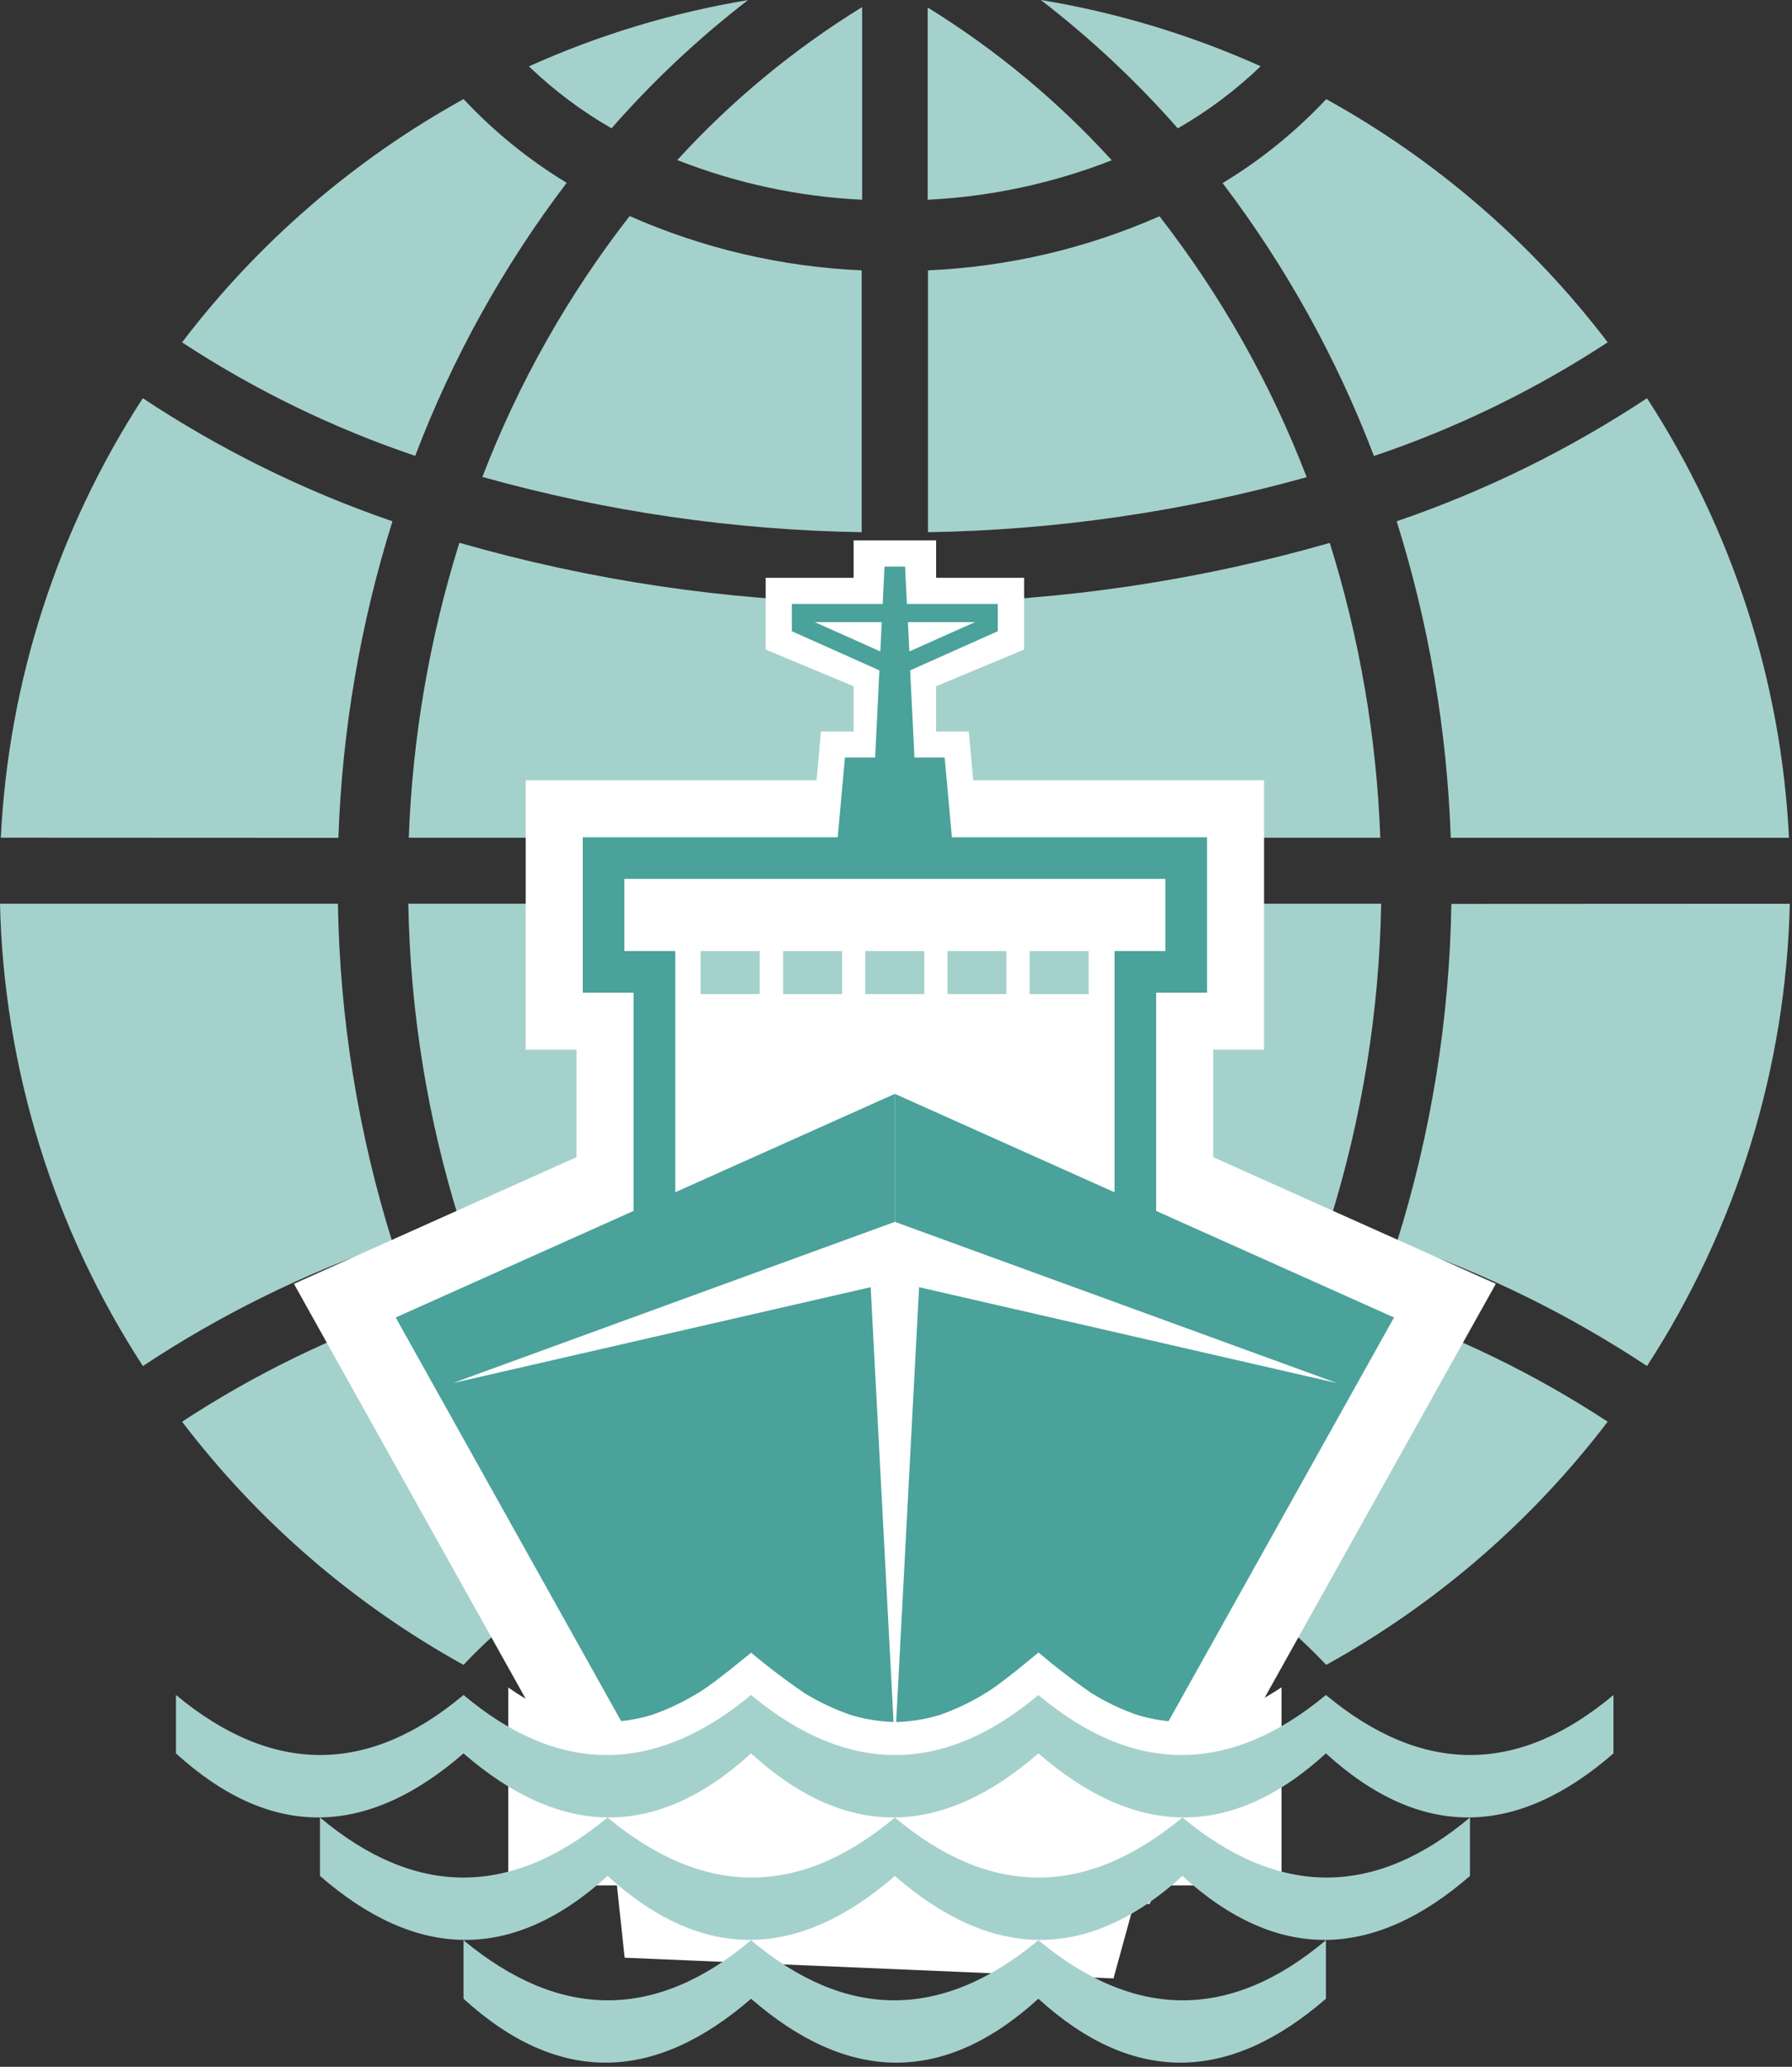 <svg width="215" height="248" viewBox="0 0 215 248" fill="none" xmlns="http://www.w3.org/2000/svg">
<rect x="0" y="0" width="215" height="248" fill="#333333" stroke="none"/>
<path fill-rule="evenodd" clip-rule="evenodd" d="M124.896 0C133.988 1.502 142.846 4.174 151.251 7.95C148.254 10.831 144.915 13.334 141.308 15.402C136.349 9.755 130.853 4.603 124.896 0.018V0ZM159.118 11.895C172.28 19.174 183.78 29.112 192.885 41.075C184.157 46.797 174.733 51.381 164.841 54.717C160.386 42.991 154.272 31.962 146.686 21.968C151.273 19.196 155.456 15.806 159.118 11.895ZM197.604 47.782C207.843 63.555 213.72 81.754 214.638 100.53H174.058C173.614 87.636 171.432 74.862 167.571 62.55C178.17 58.924 188.263 53.961 197.604 47.782ZM214.737 108.443C214.276 128.16 208.345 147.362 197.604 163.911C188.264 157.73 178.171 152.767 167.571 149.142C171.703 135.967 173.913 122.266 174.132 108.462L214.737 108.443ZM192.885 170.594C183.778 182.557 172.276 192.495 159.112 199.773C155.451 195.864 151.27 192.475 146.686 189.7C154.274 179.707 160.388 168.678 164.841 156.951C174.733 160.287 184.157 164.871 192.885 170.594ZM151.251 203.724C142.845 207.504 133.984 210.178 124.889 211.681C130.849 207.097 136.347 201.944 141.308 196.297C144.913 198.365 148.252 200.865 151.251 203.742V203.724ZM89.749 211.662C80.686 210.16 71.856 207.492 63.48 203.724C66.462 200.86 69.782 198.37 73.368 196.309C78.317 201.945 83.803 207.087 89.749 211.662ZM55.612 199.773C42.453 192.491 30.954 182.554 21.846 170.594C30.551 164.881 39.953 160.304 49.822 156.976C54.278 168.708 60.397 179.74 67.989 189.737C63.424 192.502 59.26 195.879 55.612 199.773ZM17.133 163.899C6.391 147.353 0.459 128.152 0 108.437H40.544C40.762 122.25 42.972 135.959 47.105 149.142C36.533 152.776 26.468 157.739 17.151 163.911L17.133 163.899ZM0.099 100.517C1.023 81.746 6.9 63.553 17.133 47.782C26.447 53.959 36.513 58.922 47.086 62.55C43.226 74.864 41.044 87.641 40.599 100.536L0.099 100.517ZM21.852 41.069C30.959 29.107 42.458 19.17 55.619 11.889C59.262 15.788 63.425 19.169 67.989 21.937C60.395 31.934 54.274 42.967 49.815 54.699C39.95 51.366 30.551 46.79 21.846 41.081L21.852 41.069ZM63.486 7.95C71.858 4.182 80.684 1.514 89.743 0.012C83.797 4.597 78.313 9.749 73.368 15.396C69.794 13.343 66.484 10.863 63.511 8.012L63.486 7.95ZM49.07 100.524H103.382V72.328C87.046 72.06 70.816 69.64 55.114 65.129C51.525 76.605 49.484 88.508 49.045 100.524H49.07ZM57.898 57.234C72.713 61.38 87.999 63.607 103.382 63.861V32.441C93.777 32.021 84.335 29.811 75.542 25.925C68.142 35.435 62.188 45.986 57.873 57.234H57.898ZM81.259 19.205C88.342 21.993 95.834 23.602 103.438 23.968V0.849C95.226 5.907 87.761 12.085 81.259 19.205ZM103.382 210.85V187.713C95.779 188.081 88.287 189.69 81.204 192.475C87.702 199.604 95.167 205.789 103.382 210.85ZM75.542 185.78C84.334 181.887 93.776 179.669 103.382 179.239V147.819C87.991 148.072 72.696 150.299 57.873 154.447C62.19 165.694 68.144 176.244 75.542 185.756V185.78ZM55.114 146.576C70.814 142.056 87.045 139.629 103.382 139.358V108.437H48.99C49.212 121.371 51.286 134.206 55.151 146.552L55.114 146.576ZM111.299 0.923V23.968C118.87 23.598 126.33 21.998 133.385 19.23C126.913 12.122 119.479 5.952 111.299 0.898V0.923ZM139.114 25.949C130.34 29.82 120.919 32.022 111.336 32.441V63.861C126.701 63.61 141.971 61.391 156.771 57.258C152.458 46.012 146.509 35.462 139.114 25.949ZM159.531 65.147C143.852 69.648 127.647 72.063 111.336 72.328V100.524H165.605C165.168 88.515 163.13 76.618 159.543 65.147H159.531ZM165.692 108.437H111.354V139.358C127.665 139.622 143.87 142.034 159.549 146.533C163.411 134.193 165.485 121.364 165.71 108.437H165.692ZM156.752 154.422C141.955 150.289 126.687 148.07 111.324 147.819V179.239C120.911 179.657 130.336 181.859 139.114 185.731C146.511 176.22 152.461 165.67 156.771 154.422H156.752ZM133.403 192.451C126.35 189.683 118.893 188.082 111.324 187.713V210.776C119.499 205.72 126.93 199.553 133.403 192.451Z" fill="#A5D1CD"/>
<path fill-rule="evenodd" clip-rule="evenodd" d="M107.368 229.329L89.995 224.504L76.781 228.387L35.264 154.047L107.362 121.735L179.467 154.047L137.888 228.498L124.92 224.437L107.368 229.329Z" fill="white"/>
<path fill-rule="evenodd" clip-rule="evenodd" d="M151.658 93.632V125.95H145.559V164.175H69.172V125.95H63.073V93.632H151.658Z" fill="white"/>
<path fill-rule="evenodd" clip-rule="evenodd" d="M91.862 69.332H102.415V64.84H112.315V69.332H122.869V77.94L112.315 82.346V87.78H116.234L120.823 138.411H93.907L98.497 87.78H102.415V82.346L91.862 77.94V69.332Z" fill="white"/>
<path fill-rule="evenodd" clip-rule="evenodd" d="M95.004 72.47H105.902L106.124 67.984H108.588L108.81 72.47H119.708V75.743L109.198 80.439L109.716 90.9H113.338L117.361 135.242H97.351L101.374 90.9H104.997L105.508 80.439L95.004 75.743V72.47ZM108.927 74.648L109.1 78.168L116.979 74.648H108.927ZM105.619 78.168L105.791 74.648H97.745L105.625 78.168H105.619Z" fill="#4AA29A"/>
<path fill-rule="evenodd" clip-rule="evenodd" d="M144.813 100.468V119.113H138.714V157.339H76.017V119.113H69.918V100.468H144.813Z" fill="#4AA29A"/>
<path fill-rule="evenodd" clip-rule="evenodd" d="M139.817 105.459V114.123H133.718V152.355H81.013V114.123H74.914V105.459H139.817Z" fill="white"/>
<path fill-rule="evenodd" clip-rule="evenodd" d="M107.362 131.254V220.314L89.927 215.471L80.988 218.099L47.474 158.09L107.362 131.254Z" fill="#4AA29A"/>
<path fill-rule="evenodd" clip-rule="evenodd" d="M107.362 131.254V220.314L125.068 215.379L133.742 218.099L167.25 158.09L107.362 131.254Z" fill="#4AA29A"/>
<path fill-rule="evenodd" clip-rule="evenodd" d="M93.957 119.286V114.123H101.035V119.286H93.957ZM103.814 119.286V114.123H110.892V119.286H103.814ZM113.671 119.286V114.123H120.749V119.286H113.671ZM123.528 119.286V114.123H130.613V119.286H123.528ZM84.056 119.286V114.123H91.141V119.286H84.056Z" fill="#A5D1CD"/>
<path fill-rule="evenodd" clip-rule="evenodd" d="M72.684 213.877L84.001 210.481L90.34 207.318L98.947 212.068L110.72 212.973L124.76 206.862L139.934 214.326L133.594 237.396L74.945 234.91L72.684 213.877Z" fill="white"/>
<path fill-rule="evenodd" clip-rule="evenodd" d="M153.752 202.481V226.234H60.978V202.487C61.324 202.727 61.675 202.967 62.026 203.195C64.761 204.949 67.844 206.091 71.064 206.542L72.807 206.635C74.602 206.595 76.383 206.317 78.105 205.81C80.422 205.016 82.626 203.924 84.66 202.561C86.558 201.232 88.32 199.767 90.125 198.309C92.186 200.044 94.335 201.672 96.563 203.189C98.325 204.265 100.201 205.145 102.157 205.81C103.878 206.318 105.66 206.595 107.455 206.635C109.24 206.591 111.012 206.308 112.722 205.792C115.006 204.999 117.177 203.91 119.179 202.555C121.058 201.226 122.813 199.749 124.6 198.284C126.639 200.024 128.767 201.657 130.976 203.176C132.708 204.252 134.556 205.129 136.484 205.792C138.194 206.306 139.966 206.589 141.751 206.635C143.546 206.595 145.328 206.317 147.049 205.81C149.367 205.016 151.57 203.924 153.604 202.561L153.752 202.463V202.481Z" fill="white"/>
<path fill-rule="evenodd" clip-rule="evenodd" d="M107.362 218.086C95.996 227.649 84.506 227.735 72.893 218.086C61.274 227.735 49.785 227.649 38.393 218.086V225.101C49.889 235.095 61.379 235.562 72.893 225.101C84.383 235.562 95.873 235.095 107.362 225.101C118.858 235.095 130.348 235.562 141.862 225.101C153.352 235.562 164.841 235.095 176.362 225.101V218.086C164.995 227.649 153.506 227.735 141.862 218.086C130.249 227.735 118.76 227.649 107.362 218.086ZM90.112 232.812C78.746 242.387 67.25 242.467 55.612 232.812V239.833C67.102 250.294 78.592 249.82 90.112 239.833C101.602 249.82 113.092 250.294 124.581 239.833C136.077 250.294 147.561 249.82 159.081 239.833V232.812C147.715 242.387 136.225 242.467 124.581 232.812C112.968 242.467 101.479 242.387 90.112 232.812ZM55.612 203.386C66.979 212.942 78.469 213.034 90.112 203.386C101.725 213.034 113.215 212.942 124.581 203.386C135.948 212.942 147.444 213.034 159.081 203.386C170.7 213.034 182.19 212.942 193.581 203.386V210.394C182.085 220.394 170.596 220.886 159.081 210.394C147.592 220.886 136.102 220.394 124.581 210.394C113.092 220.394 101.602 220.886 90.112 210.394C78.623 220.886 67.133 220.394 55.612 210.394C44.117 220.394 32.633 220.886 21.113 210.394V203.386C32.732 213.034 44.221 212.942 55.612 203.386Z" fill="#A5D1CD"/>
<path fill-rule="evenodd" clip-rule="evenodd" d="M104.461 154.453L54.325 165.96L107.362 146.613L160.406 165.96L110.27 154.453L107.362 209.582L104.461 154.453Z" fill="white"/>
</svg>
